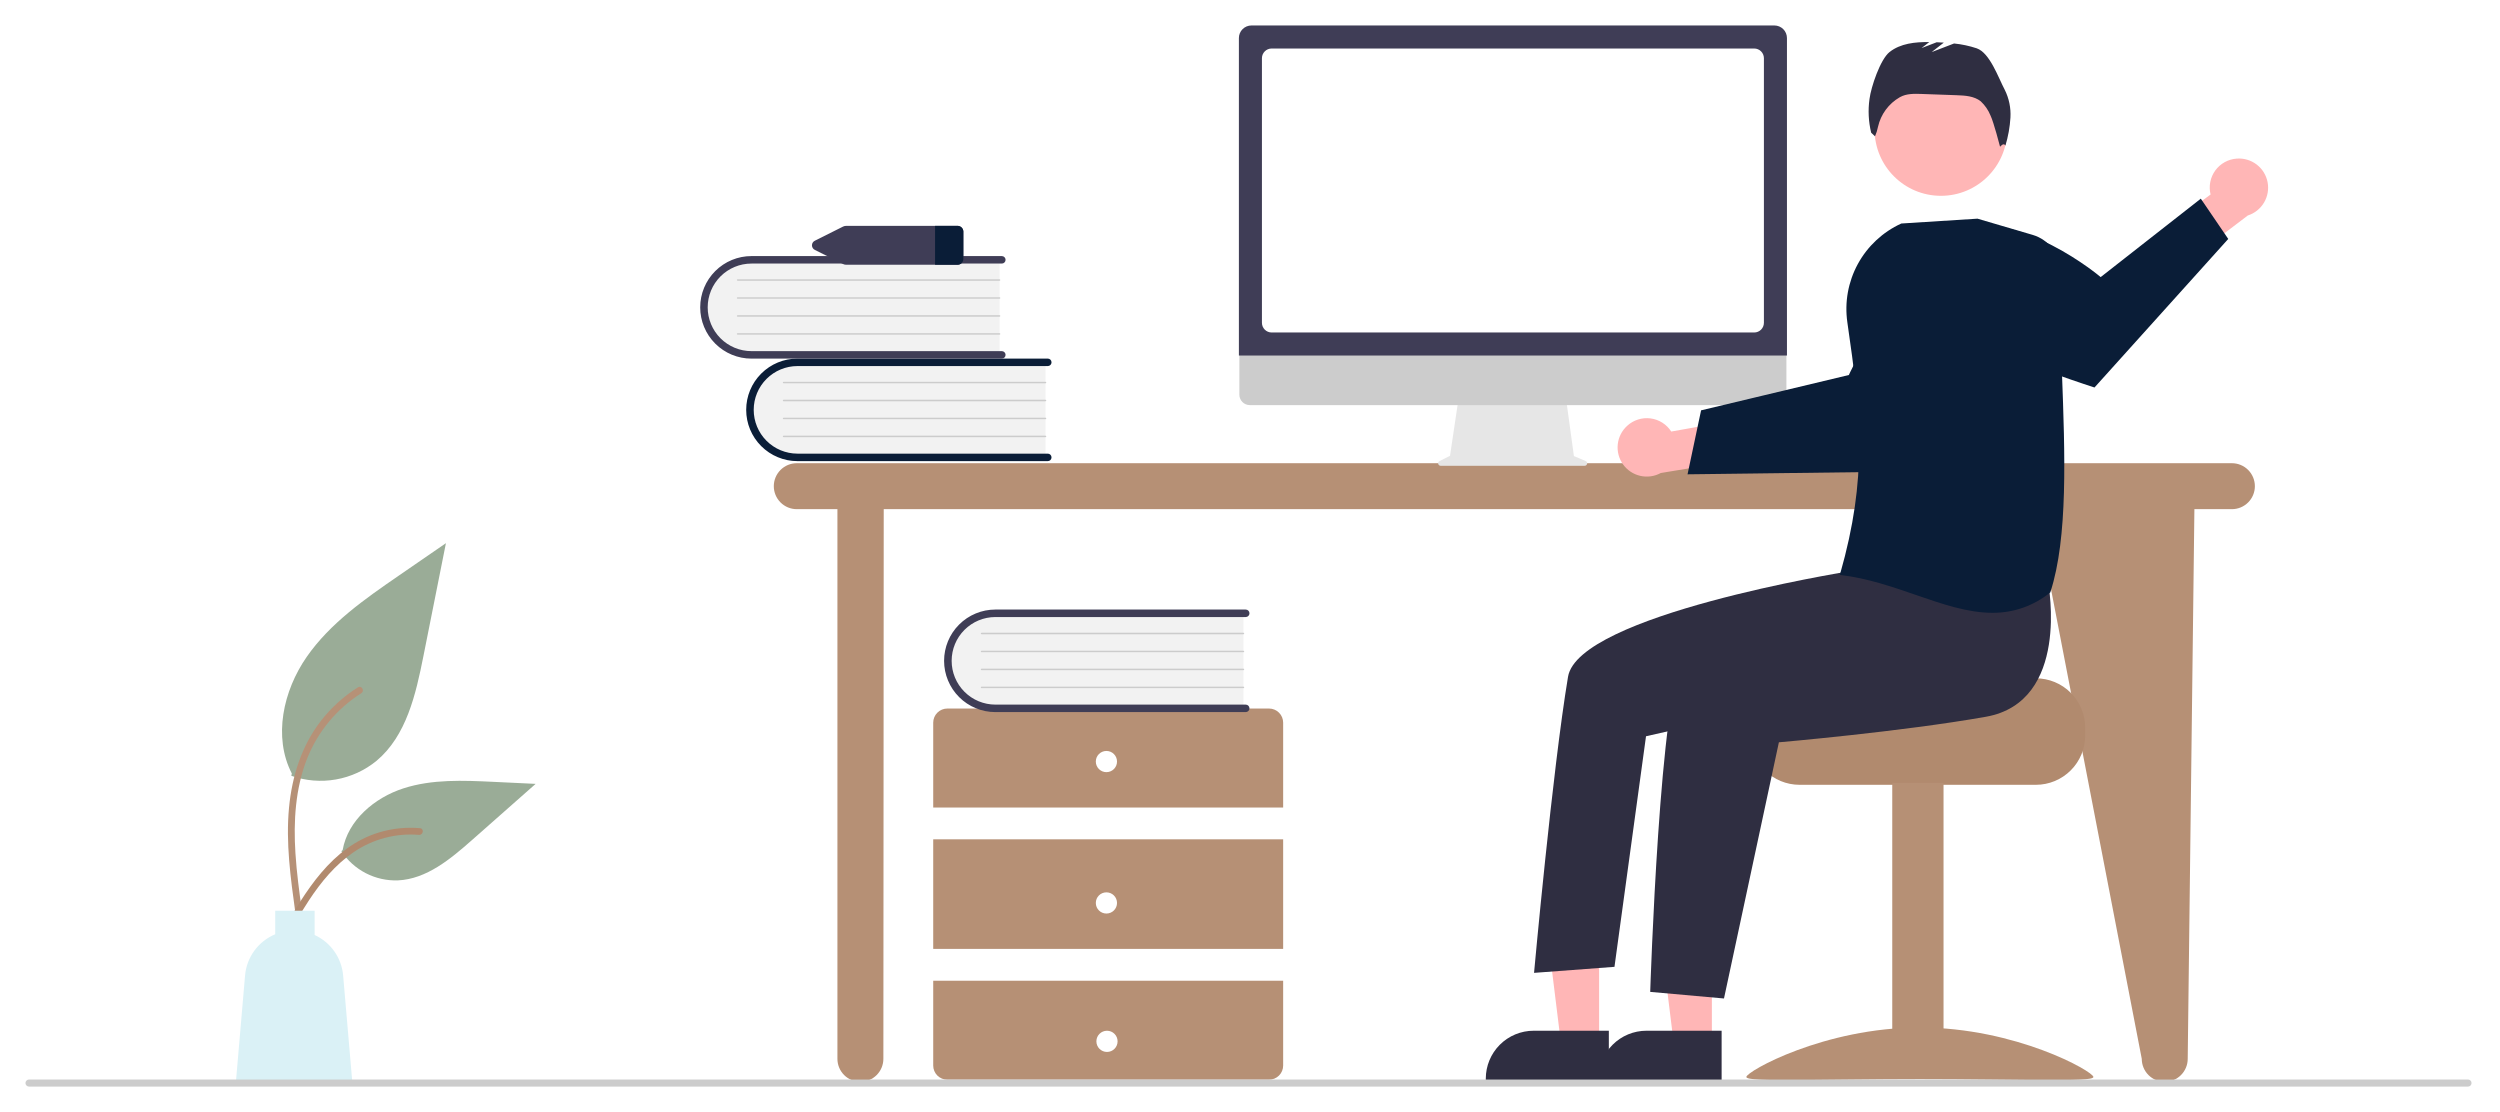 <svg width="589" height="262" viewBox="0 0 589 262" fill="none" xmlns="http://www.w3.org/2000/svg">
<g clip-path="url(#clip0)" filter="url(#filter0_d)">
<path d="M525.836 105.132H187.72C186.284 105.132 184.907 105.703 183.892 106.718C182.877 107.733 182.307 109.11 182.307 110.546C182.307 111.981 182.877 113.358 183.892 114.373C184.907 115.388 186.284 115.959 187.72 115.959H197.297V245.459C197.297 246.894 197.867 248.271 198.883 249.286C199.898 250.302 201.275 250.872 202.71 250.872C204.146 250.872 205.523 250.302 206.538 249.286C207.553 248.271 208.123 246.894 208.123 245.459L208.206 115.959H479.578L504.599 245.459C504.599 246.894 505.17 248.271 506.185 249.286C507.2 250.302 508.577 250.872 510.013 250.872C511.448 250.872 512.825 250.302 513.84 249.286C514.855 248.271 515.426 246.894 515.426 245.459L517.001 115.959H525.836C527.271 115.959 528.648 115.388 529.663 114.373C530.679 113.358 531.249 111.981 531.249 110.546C531.249 109.11 530.679 107.733 529.663 106.718C528.648 105.703 527.271 105.132 525.836 105.132V105.132Z" fill="#B69075"/>
<path d="M246.328 81.012V103.935H188.897C187.391 103.988 185.891 103.743 184.48 103.216C183.069 102.688 181.777 101.888 180.675 100.86C179.574 99.833 178.686 98.599 178.061 97.228C177.437 95.858 177.089 94.378 177.036 92.873C176.984 91.367 177.228 89.867 177.756 88.456C178.284 87.045 179.084 85.752 180.111 84.651C181.139 83.55 182.373 82.662 183.743 82.037C185.114 81.413 186.594 81.064 188.099 81.012C188.365 81.003 188.631 81.003 188.897 81.012L246.328 81.012Z" fill="#F2F2F2"/>
<path d="M247.738 103.759C247.738 103.993 247.645 104.217 247.48 104.382C247.315 104.548 247.091 104.641 246.857 104.641H187.873C184.671 104.638 181.601 103.365 179.338 101.1C177.074 98.835 175.803 95.764 175.803 92.562C175.803 89.36 177.074 86.289 179.338 84.024C181.601 81.759 184.671 80.485 187.873 80.483H246.857C246.973 80.483 247.088 80.505 247.195 80.549C247.302 80.594 247.4 80.658 247.482 80.74C247.564 80.822 247.629 80.919 247.673 81.027C247.718 81.134 247.741 81.249 247.741 81.365C247.741 81.481 247.718 81.595 247.673 81.703C247.629 81.81 247.564 81.907 247.482 81.989C247.4 82.071 247.302 82.136 247.195 82.18C247.088 82.224 246.973 82.246 246.857 82.246H187.873C185.14 82.25 182.52 83.339 180.589 85.273C178.658 87.207 177.573 89.829 177.573 92.562C177.573 95.295 178.658 97.916 180.589 99.85C182.52 101.785 185.14 102.873 187.873 102.877H246.857C247.091 102.877 247.315 102.97 247.48 103.136C247.645 103.301 247.738 103.525 247.738 103.759V103.759Z" fill="#0A1D37"/>
<path d="M246.328 86.302H184.611C184.564 86.302 184.519 86.284 184.486 86.251C184.453 86.219 184.434 86.174 184.434 86.127C184.433 86.081 184.451 86.036 184.484 86.002C184.516 85.969 184.561 85.95 184.608 85.95H246.328C246.374 85.95 246.418 85.969 246.451 86.002C246.484 86.035 246.502 86.079 246.502 86.126C246.502 86.172 246.484 86.217 246.451 86.25C246.418 86.283 246.374 86.302 246.328 86.302Z" fill="#CCCCCC"/>
<path d="M246.328 90.534H184.611C184.564 90.534 184.519 90.516 184.486 90.483C184.453 90.451 184.434 90.406 184.434 90.359C184.433 90.313 184.451 90.268 184.484 90.234C184.516 90.201 184.561 90.182 184.608 90.181H246.328C246.374 90.182 246.418 90.201 246.451 90.234C246.484 90.267 246.502 90.311 246.502 90.358C246.502 90.404 246.484 90.449 246.451 90.482C246.418 90.515 246.374 90.534 246.328 90.534Z" fill="#CCCCCC"/>
<path d="M246.328 94.766H184.611C184.564 94.766 184.519 94.748 184.486 94.715C184.453 94.683 184.434 94.638 184.434 94.591C184.433 94.545 184.451 94.5 184.484 94.466C184.516 94.433 184.561 94.414 184.608 94.413H246.328C246.374 94.414 246.418 94.433 246.451 94.466C246.484 94.499 246.502 94.543 246.502 94.59C246.502 94.636 246.484 94.681 246.451 94.714C246.418 94.747 246.374 94.766 246.328 94.766Z" fill="#CCCCCC"/>
<path d="M246.328 98.998H184.611C184.564 98.998 184.519 98.98 184.486 98.947C184.453 98.914 184.434 98.87 184.434 98.823C184.433 98.777 184.451 98.732 184.484 98.698C184.516 98.665 184.561 98.646 184.608 98.645H246.328C246.374 98.646 246.418 98.665 246.451 98.698C246.484 98.731 246.502 98.775 246.502 98.822C246.502 98.868 246.484 98.913 246.451 98.946C246.418 98.979 246.374 98.998 246.328 98.998Z" fill="#CCCCCC"/>
<path d="M235.502 56.861V79.784H178.07C175.031 79.89 172.073 78.784 169.849 76.709C167.625 74.635 166.316 71.761 166.21 68.721C166.104 65.681 167.21 62.724 169.285 60.5C171.36 58.276 174.233 56.967 177.273 56.861C177.539 56.852 177.805 56.852 178.07 56.861H235.502Z" fill="#F2F2F2"/>
<path d="M236.913 79.608C236.913 79.842 236.82 80.066 236.654 80.231C236.489 80.396 236.265 80.489 236.031 80.49H177.048C173.844 80.49 170.772 79.217 168.507 76.952C166.241 74.686 164.969 71.614 164.969 68.411C164.969 65.207 166.241 62.135 168.507 59.87C170.772 57.604 173.844 56.332 177.048 56.332H236.031C236.147 56.332 236.262 56.355 236.369 56.399C236.476 56.443 236.573 56.508 236.655 56.59C236.736 56.672 236.801 56.769 236.846 56.876C236.89 56.983 236.913 57.098 236.913 57.214C236.913 57.329 236.89 57.444 236.846 57.551C236.801 57.658 236.736 57.755 236.655 57.837C236.573 57.919 236.476 57.984 236.369 58.028C236.262 58.072 236.147 58.095 236.031 58.095H177.048C174.312 58.095 171.688 59.182 169.753 61.117C167.819 63.051 166.732 65.675 166.732 68.411C166.732 71.147 167.819 73.77 169.753 75.705C171.688 77.639 174.312 78.726 177.048 78.726H236.031C236.265 78.726 236.489 78.819 236.654 78.984C236.82 79.15 236.913 79.374 236.913 79.608Z" fill="#3F3D56"/>
<path d="M235.501 62.151H173.785C173.738 62.151 173.693 62.133 173.66 62.1C173.627 62.067 173.608 62.023 173.607 61.976C173.607 61.929 173.625 61.885 173.658 61.851C173.69 61.818 173.735 61.799 173.781 61.798H235.501C235.548 61.799 235.592 61.817 235.625 61.85C235.658 61.883 235.676 61.928 235.676 61.974C235.676 62.021 235.658 62.066 235.625 62.099C235.592 62.132 235.548 62.15 235.501 62.151V62.151Z" fill="#CCCCCC"/>
<path d="M235.501 66.383H173.785C173.738 66.383 173.693 66.365 173.66 66.332C173.627 66.299 173.608 66.255 173.607 66.208C173.607 66.162 173.625 66.117 173.658 66.083C173.69 66.05 173.735 66.031 173.781 66.03H235.501C235.548 66.031 235.592 66.049 235.625 66.083C235.658 66.116 235.676 66.16 235.676 66.207C235.676 66.253 235.658 66.298 235.625 66.331C235.592 66.364 235.548 66.382 235.501 66.383Z" fill="#CCCCCC"/>
<path d="M235.501 70.615H173.785C173.738 70.615 173.693 70.597 173.66 70.564C173.627 70.531 173.608 70.487 173.607 70.44C173.607 70.394 173.625 70.349 173.658 70.315C173.69 70.282 173.735 70.263 173.781 70.262H235.501C235.548 70.263 235.592 70.281 235.625 70.314C235.658 70.347 235.676 70.392 235.676 70.439C235.676 70.485 235.658 70.53 235.625 70.563C235.592 70.596 235.548 70.614 235.501 70.615Z" fill="#CCCCCC"/>
<path d="M235.501 74.847H173.785C173.738 74.847 173.693 74.829 173.66 74.796C173.627 74.763 173.608 74.719 173.607 74.672C173.607 74.625 173.625 74.581 173.658 74.547C173.69 74.514 173.735 74.495 173.781 74.494H235.501C235.548 74.495 235.592 74.513 235.625 74.546C235.658 74.579 235.676 74.624 235.676 74.671C235.676 74.717 235.658 74.761 235.625 74.794C235.592 74.828 235.548 74.846 235.501 74.847V74.847Z" fill="#CCCCCC"/>
<path d="M302.312 186.248V166.261C302.312 165.378 301.961 164.53 301.336 163.906C300.712 163.281 299.864 162.93 298.981 162.93H223.196C222.313 162.93 221.466 163.281 220.841 163.906C220.216 164.53 219.865 165.378 219.865 166.261V186.248H302.312Z" fill="#B69075"/>
<path d="M302.312 193.744H219.865V219.56H302.312V193.744Z" fill="#B69075"/>
<path d="M219.865 227.055V247.043C219.865 247.926 220.216 248.773 220.841 249.398C221.466 250.023 222.313 250.374 223.196 250.374H298.981C299.864 250.374 300.712 250.023 301.336 249.398C301.961 248.773 302.312 247.926 302.312 247.043V227.055H219.865Z" fill="#B69075"/>
<path d="M260.672 177.92C262.052 177.92 263.171 176.802 263.171 175.422C263.171 174.042 262.052 172.924 260.672 172.924C259.292 172.924 258.174 174.042 258.174 175.422C258.174 176.802 259.292 177.92 260.672 177.92Z" fill="white"/>
<path d="M260.672 211.232C262.052 211.232 263.171 210.114 263.171 208.734C263.171 207.354 262.052 206.236 260.672 206.236C259.292 206.236 258.174 207.354 258.174 208.734C258.174 210.114 259.292 211.232 260.672 211.232Z" fill="white"/>
<path d="M260.807 243.839C262.187 243.839 263.305 242.72 263.305 241.34C263.305 239.961 262.187 238.842 260.807 238.842C259.427 238.842 258.309 239.961 258.309 241.34C258.309 242.72 259.427 243.839 260.807 243.839Z" fill="white"/>
<path d="M292.965 140.141V163.064H235.533C232.495 163.168 229.54 162.061 227.317 159.986C225.094 157.912 223.787 155.04 223.681 152.001C223.575 148.963 224.68 146.007 226.753 143.783C228.826 141.559 231.697 140.249 234.735 140.141C235.001 140.131 235.267 140.131 235.533 140.141H292.965Z" fill="#F2F2F2"/>
<path d="M294.375 162.888C294.375 163.121 294.282 163.346 294.116 163.511C293.951 163.676 293.727 163.769 293.493 163.769H234.51C231.307 163.77 228.235 162.499 225.969 160.235C223.704 157.971 222.43 154.9 222.428 151.698C222.426 148.495 223.696 145.422 225.959 143.156C228.222 140.89 231.292 139.615 234.495 139.612H293.493C293.609 139.611 293.724 139.634 293.831 139.678C293.938 139.722 294.036 139.787 294.118 139.869C294.2 139.951 294.265 140.048 294.31 140.155C294.354 140.262 294.377 140.377 294.377 140.493C294.377 140.609 294.354 140.724 294.31 140.831C294.265 140.938 294.2 141.036 294.118 141.117C294.036 141.199 293.938 141.264 293.831 141.308C293.724 141.353 293.609 141.375 293.493 141.375H234.51C231.776 141.378 229.156 142.467 227.224 144.401C225.293 146.335 224.208 148.957 224.208 151.69C224.208 154.424 225.293 157.046 227.224 158.98C229.156 160.914 231.776 162.002 234.51 162.006H293.493C293.727 162.006 293.951 162.099 294.116 162.264C294.282 162.43 294.375 162.654 294.375 162.888V162.888Z" fill="#3F3D56"/>
<path d="M292.964 145.431H231.248C231.201 145.431 231.156 145.413 231.123 145.38C231.09 145.347 231.071 145.302 231.07 145.256C231.07 145.209 231.088 145.164 231.121 145.131C231.153 145.098 231.198 145.078 231.244 145.078H292.964C293.011 145.078 293.055 145.097 293.088 145.13C293.121 145.163 293.139 145.208 293.139 145.254C293.139 145.301 293.121 145.345 293.088 145.378C293.055 145.411 293.011 145.43 292.964 145.431H292.964Z" fill="#CCCCCC"/>
<path d="M292.964 149.663H231.248C231.201 149.663 231.156 149.645 231.123 149.612C231.09 149.579 231.071 149.535 231.07 149.488C231.07 149.441 231.088 149.396 231.121 149.363C231.153 149.33 231.198 149.311 231.244 149.31H292.964C293.011 149.311 293.055 149.329 293.088 149.362C293.121 149.395 293.139 149.44 293.139 149.486C293.139 149.533 293.121 149.577 293.088 149.61C293.055 149.643 293.011 149.662 292.964 149.663H292.964Z" fill="#CCCCCC"/>
<path d="M292.964 153.895H231.248C231.201 153.895 231.156 153.877 231.123 153.844C231.09 153.811 231.071 153.767 231.07 153.72C231.07 153.673 231.088 153.628 231.121 153.595C231.153 153.562 231.198 153.543 231.244 153.542H292.964C293.011 153.542 293.055 153.561 293.088 153.594C293.121 153.627 293.139 153.672 293.139 153.718C293.139 153.765 293.121 153.809 293.088 153.842C293.055 153.875 293.011 153.894 292.964 153.895H292.964Z" fill="#CCCCCC"/>
<path d="M292.964 158.127H231.248C231.201 158.127 231.156 158.109 231.123 158.076C231.09 158.043 231.071 157.999 231.07 157.952C231.07 157.905 231.088 157.86 231.121 157.827C231.153 157.794 231.198 157.775 231.244 157.774H292.964C293.011 157.774 293.055 157.793 293.088 157.826C293.121 157.859 293.139 157.904 293.139 157.95C293.139 157.997 293.121 158.041 293.088 158.074C293.055 158.107 293.011 158.126 292.964 158.127H292.964Z" fill="#CCCCCC"/>
<path d="M225.514 49.214H199.348C199.1 49.214 198.855 49.27 198.632 49.38L192.028 52.687C191.81 52.779 191.625 52.933 191.495 53.13C191.364 53.327 191.295 53.558 191.295 53.794C191.295 54.03 191.364 54.261 191.495 54.458C191.625 54.655 191.81 54.809 192.028 54.902L198.632 58.208C198.855 58.318 199.1 58.375 199.348 58.374H225.514C225.875 58.395 226.229 58.273 226.501 58.035C226.772 57.796 226.938 57.461 226.964 57.1V50.488C226.938 50.128 226.772 49.792 226.501 49.553C226.229 49.315 225.875 49.193 225.514 49.214V49.214Z" fill="#3F3D56"/>
<path d="M226.963 50.488V57.1C226.938 57.461 226.771 57.796 226.5 58.035C226.229 58.273 225.874 58.395 225.514 58.374H220.301V49.214H225.514C225.874 49.193 226.229 49.315 226.5 49.553C226.771 49.792 226.938 50.128 226.963 50.488V50.488Z" fill="#0A1D37"/>
<path d="M68.637 178.781C72.007 179.965 75.624 180.262 79.141 179.642C82.659 179.023 85.957 177.508 88.719 175.243C95.753 169.34 97.958 159.614 99.752 150.608C101.521 141.729 103.29 132.85 105.06 123.97L93.948 131.621C85.957 137.123 77.787 142.802 72.254 150.771C66.721 158.741 64.306 169.62 68.752 178.243" fill="#9AAC97"/>
<path d="M69.588 211.031C68.463 202.839 67.307 194.542 68.096 186.262C68.796 178.909 71.04 171.727 75.607 165.838C78.031 162.719 80.981 160.045 84.324 157.939C85.195 157.389 85.998 158.771 85.13 159.318C79.346 162.974 74.872 168.372 72.353 174.734C69.572 181.809 69.125 189.521 69.605 197.037C69.894 201.582 70.509 206.097 71.128 210.606C71.177 210.81 71.146 211.025 71.043 211.207C70.939 211.39 70.77 211.526 70.57 211.588C70.366 211.643 70.148 211.616 69.964 211.511C69.781 211.407 69.645 211.234 69.588 211.031L69.588 211.031Z" fill="#B69177"/>
<path d="M80.42 196.535C81.865 198.731 83.851 200.518 86.187 201.724C88.524 202.93 91.131 203.514 93.758 203.419C100.51 203.099 106.14 198.386 111.207 193.912L126.195 180.679L116.275 180.204C109.142 179.863 101.824 179.544 95.03 181.744C88.235 183.944 81.969 189.238 80.727 196.271" fill="#9AAC97"/>
<path d="M66.41 215.74C71.823 206.162 78.101 195.517 89.32 192.115C92.439 191.172 95.71 190.835 98.957 191.12C99.98 191.208 99.724 192.785 98.703 192.697C93.262 192.246 87.831 193.682 83.325 196.766C78.989 199.717 75.612 203.821 72.755 208.172C71.005 210.837 69.437 213.616 67.869 216.39C67.368 217.277 65.903 216.637 66.41 215.74L66.41 215.74Z" fill="#B18A6E"/>
<path d="M57.737 225.821C57.919 223.708 58.678 221.685 59.93 219.973C61.183 218.262 62.881 216.926 64.84 216.113V210.575H74.127V216.287C75.99 217.141 77.592 218.473 78.772 220.147C79.952 221.822 80.667 223.78 80.843 225.821L83.027 251.207H55.553L57.737 225.821Z" fill="#DAF1F6"/>
<path d="M373.575 104.612L370.812 103.449L368.917 89.599H343.679L341.624 103.392L339.153 104.628C339.034 104.687 338.939 104.784 338.883 104.904C338.827 105.024 338.813 105.159 338.844 105.288C338.874 105.416 338.947 105.531 339.051 105.613C339.154 105.695 339.283 105.74 339.415 105.74H373.347C373.483 105.74 373.614 105.693 373.719 105.607C373.824 105.521 373.896 105.402 373.923 105.269C373.95 105.136 373.93 104.998 373.866 104.878C373.803 104.759 373.7 104.664 373.575 104.612V104.612Z" fill="#E6E6E6"/>
<path d="M418.426 91.442H294.447C293.796 91.44 293.173 91.181 292.714 90.72C292.254 90.26 291.996 89.636 291.996 88.985V71.503H420.876V88.985C420.876 89.636 420.618 90.26 420.159 90.72C419.699 91.181 419.076 91.44 418.426 91.442V91.442Z" fill="#CCCCCC"/>
<path d="M421.006 79.765H291.883V4.961C291.884 4.176 292.196 3.423 292.751 2.868C293.306 2.313 294.059 2.001 294.844 2H418.045C418.83 2.001 419.582 2.313 420.138 2.868C420.693 3.423 421.005 4.176 421.006 4.961L421.006 79.765Z" fill="#3F3D56"/>
<path d="M413.294 74.336H299.595C298.99 74.335 298.41 74.095 297.982 73.667C297.554 73.239 297.313 72.659 297.312 72.053V9.712C297.313 9.107 297.554 8.527 297.982 8.099C298.41 7.671 298.99 7.43 299.595 7.429H413.294C413.899 7.43 414.48 7.671 414.908 8.099C415.336 8.527 415.576 9.107 415.577 9.712V72.053C415.576 72.659 415.336 73.239 414.908 73.667C414.48 74.095 413.899 74.335 413.294 74.336V74.336Z" fill="white"/>
<path d="M383.348 96.333C384.082 95.655 384.956 95.146 385.908 94.843C386.86 94.539 387.867 94.447 388.858 94.575C389.849 94.702 390.8 95.046 391.644 95.581C392.488 96.115 393.205 96.829 393.743 97.671L409.123 94.936L413.064 103.877L391.291 107.433C389.817 108.244 388.097 108.486 386.456 108.114C384.815 107.741 383.368 106.78 382.389 105.411C381.41 104.043 380.967 102.363 381.143 100.69C381.32 99.017 382.104 97.467 383.348 96.333V96.333Z" fill="#FFB6B6"/>
<path d="M397.586 107.749L413.619 107.549L415.648 107.522L448.268 107.111C448.268 107.111 457.127 98.66 464.84 89.959L463.759 82.139C462.704 74.465 458.897 67.436 453.047 62.359C441.999 69.74 435.593 84.352 435.593 84.352L415.367 89.189L413.344 89.673L400.777 92.676L397.586 107.749Z" fill="#0A1D37"/>
<path d="M479.66 155.812H449.732C449.732 157.094 417.017 158.135 417.017 158.135C416.295 158.678 415.638 159.302 415.056 159.994C413.31 162.076 412.356 164.709 412.361 167.427V169.286C412.362 172.366 413.587 175.32 415.765 177.498C417.943 179.676 420.897 180.9 423.977 180.901H479.66C482.74 180.899 485.693 179.674 487.87 177.496C490.048 175.319 491.273 172.366 491.275 169.286V167.427C491.271 164.348 490.046 161.396 487.868 159.219C485.691 157.041 482.739 155.816 479.66 155.812V155.812Z" fill="#B18A6E"/>
<path d="M457.896 180.44H445.816V250.166H457.896V180.44Z" fill="#B69075"/>
<path d="M411.436 249.742C411.436 251.047 429.741 250.247 452.322 250.247C474.903 250.247 493.208 251.047 493.208 249.742C493.208 248.437 474.903 238.086 452.322 238.086C429.741 238.086 411.436 248.437 411.436 249.742Z" fill="#B69075"/>
<path d="M403.32 241.775L394.33 241.775L390.053 207.097L403.321 207.098L403.32 241.775Z" fill="#FFB6B6"/>
<path d="M405.614 250.49L376.625 250.489V250.122C376.625 247.13 377.814 244.26 379.93 242.144C382.046 240.028 384.916 238.839 387.908 238.839H387.909L405.615 238.84L405.614 250.49Z" fill="#2F2E41"/>
<path d="M376.75 241.775L367.759 241.775L363.482 207.097L376.751 207.098L376.75 241.775Z" fill="#FFB6B6"/>
<path d="M379.042 250.49L350.053 250.489V250.122C350.053 247.13 351.242 244.26 353.358 242.144C355.474 240.028 358.344 238.839 361.336 238.839H361.337L379.042 238.84L379.042 250.49Z" fill="#2F2E41"/>
<path d="M457.282 42.133C465.916 42.133 472.914 35.135 472.914 26.501C472.914 17.868 465.916 10.869 457.282 10.869C448.649 10.869 441.65 17.868 441.65 26.501C441.65 35.135 448.649 42.133 457.282 42.133Z" fill="#FFB6B6"/>
<path d="M482.582 133.605C482.582 133.605 487.827 161.34 467.871 164.871C447.915 168.403 419.107 170.885 419.107 170.885L406.171 231.242L388.791 229.69C388.791 229.69 391.102 157.035 396.787 151.35C402.471 145.666 438.398 128.646 438.398 128.646L482.582 133.605Z" fill="#2F2E41"/>
<path d="M443.608 121.981L434.88 130.737C434.88 130.737 371.859 140.888 369.428 155.444C365.757 177.419 361.422 225.207 361.422 225.207L380.37 223.786L387.8 169.464L418.116 162.568L452.608 143.771L443.608 121.981Z" fill="#2F2E41"/>
<path d="M472.325 17.17C470.782 14.259 468.821 8.456 465.706 7.38C463.977 6.807 462.189 6.426 460.376 6.245L455.082 8.281L457.963 6.04C457.402 6.006 456.842 5.979 456.281 5.958L452.709 7.332L454.537 5.91C451.207 5.876 447.769 6.222 445.189 8.25C442.989 9.978 440.81 16.524 440.458 19.299C440.081 21.954 440.213 24.656 440.846 27.262L441.751 28.122C442.067 27.396 442.305 26.639 442.46 25.863C442.785 24.413 443.408 23.046 444.289 21.85C445.171 20.654 446.292 19.654 447.582 18.915L447.631 18.887C449.148 18.034 450.989 18.073 452.729 18.136L460.992 18.433C462.98 18.505 465.12 18.63 466.67 19.877C467.655 20.797 468.43 21.919 468.941 23.166C469.711 24.721 471.216 30.583 471.216 30.583C471.216 30.583 472.067 29.477 472.475 30.3C473.13 28.151 473.528 25.933 473.661 23.69C473.791 21.437 473.33 19.19 472.325 17.17V17.17Z" fill="#2F2E41"/>
<path d="M526.999 33.366C526.002 33.432 525.031 33.715 524.156 34.197C523.28 34.678 522.52 35.346 521.931 36.152C521.341 36.959 520.935 37.885 520.742 38.865C520.549 39.846 520.573 40.857 520.813 41.827L508.242 51.099L512.014 60.113L529.582 46.769C531.185 46.258 532.545 45.177 533.404 43.73C534.263 42.284 534.562 40.572 534.244 38.92C533.925 37.268 533.012 35.79 531.677 34.767C530.342 33.743 528.677 33.245 526.999 33.366V33.366Z" fill="#FFB6B6"/>
<path d="M524.975 52.296L493.462 87.294C493.462 87.294 478.392 82.47 466.738 77.24L461.502 61.158C460.286 57.428 459.767 53.505 459.971 49.587C476.128 45.287 494.92 61.284 494.92 61.284L518.509 42.807L524.975 52.296Z" fill="#0A1D37"/>
<path d="M451.444 136.19C445.822 134.248 440.009 132.24 433.738 131.486L433.469 131.453L433.543 131.193C440.034 108.401 438.414 93.821 435.233 71.921C434.557 67.197 435.426 62.381 437.711 58.192C439.997 54.002 443.575 50.664 447.913 48.676L447.952 48.659L465.861 47.52L465.902 47.518L478.927 51.349C480.801 51.904 482.441 53.058 483.596 54.635C484.751 56.211 485.358 58.123 485.322 60.076C485.181 67.279 485.481 75.32 485.797 83.833C486.508 102.932 487.243 122.681 483.073 135.495L483.051 135.562L482.995 135.606C479.161 138.729 474.357 140.416 469.413 140.377C463.566 140.377 457.6 138.316 451.444 136.19Z" fill="#0A1D37"/>
<path d="M581.463 252H6.833C6.612 252 6.4 251.912 6.244 251.756C6.088 251.6 6 251.388 6 251.167C6 250.946 6.088 250.735 6.244 250.578C6.4 250.422 6.612 250.334 6.833 250.334H581.463C581.684 250.334 581.896 250.422 582.052 250.578C582.208 250.735 582.296 250.946 582.296 251.167C582.296 251.388 582.208 251.6 582.052 251.756C581.896 251.912 581.684 252 581.463 252Z" fill="#CCCCCC"/>
</g>
<defs>
<filter id="filter0_d" x="0" y="0" width="588.296" height="262" filterUnits="userSpaceOnUse" color-interpolation-filters="sRGB">
<feFlood flood-opacity="0" result="BackgroundImageFix"/>
<feColorMatrix in="SourceAlpha" type="matrix" values="0 0 0 0 0 0 0 0 0 0 0 0 0 0 0 0 0 0 127 0"/>
<feOffset dy="4"/>
<feGaussianBlur stdDeviation="3"/>
<feColorMatrix type="matrix" values="0 0 0 0 0 0 0 0 0 0 0 0 0 0 0 0 0 0 0.25 0"/>
<feBlend mode="normal" in2="BackgroundImageFix" result="effect1_dropShadow"/>
<feBlend mode="normal" in="SourceGraphic" in2="effect1_dropShadow" result="shape"/>
</filter>
<clipPath id="clip0">
<rect width="576.296" height="250" fill="white" transform="translate(6 2)"/>
</clipPath>
</defs>
</svg>
